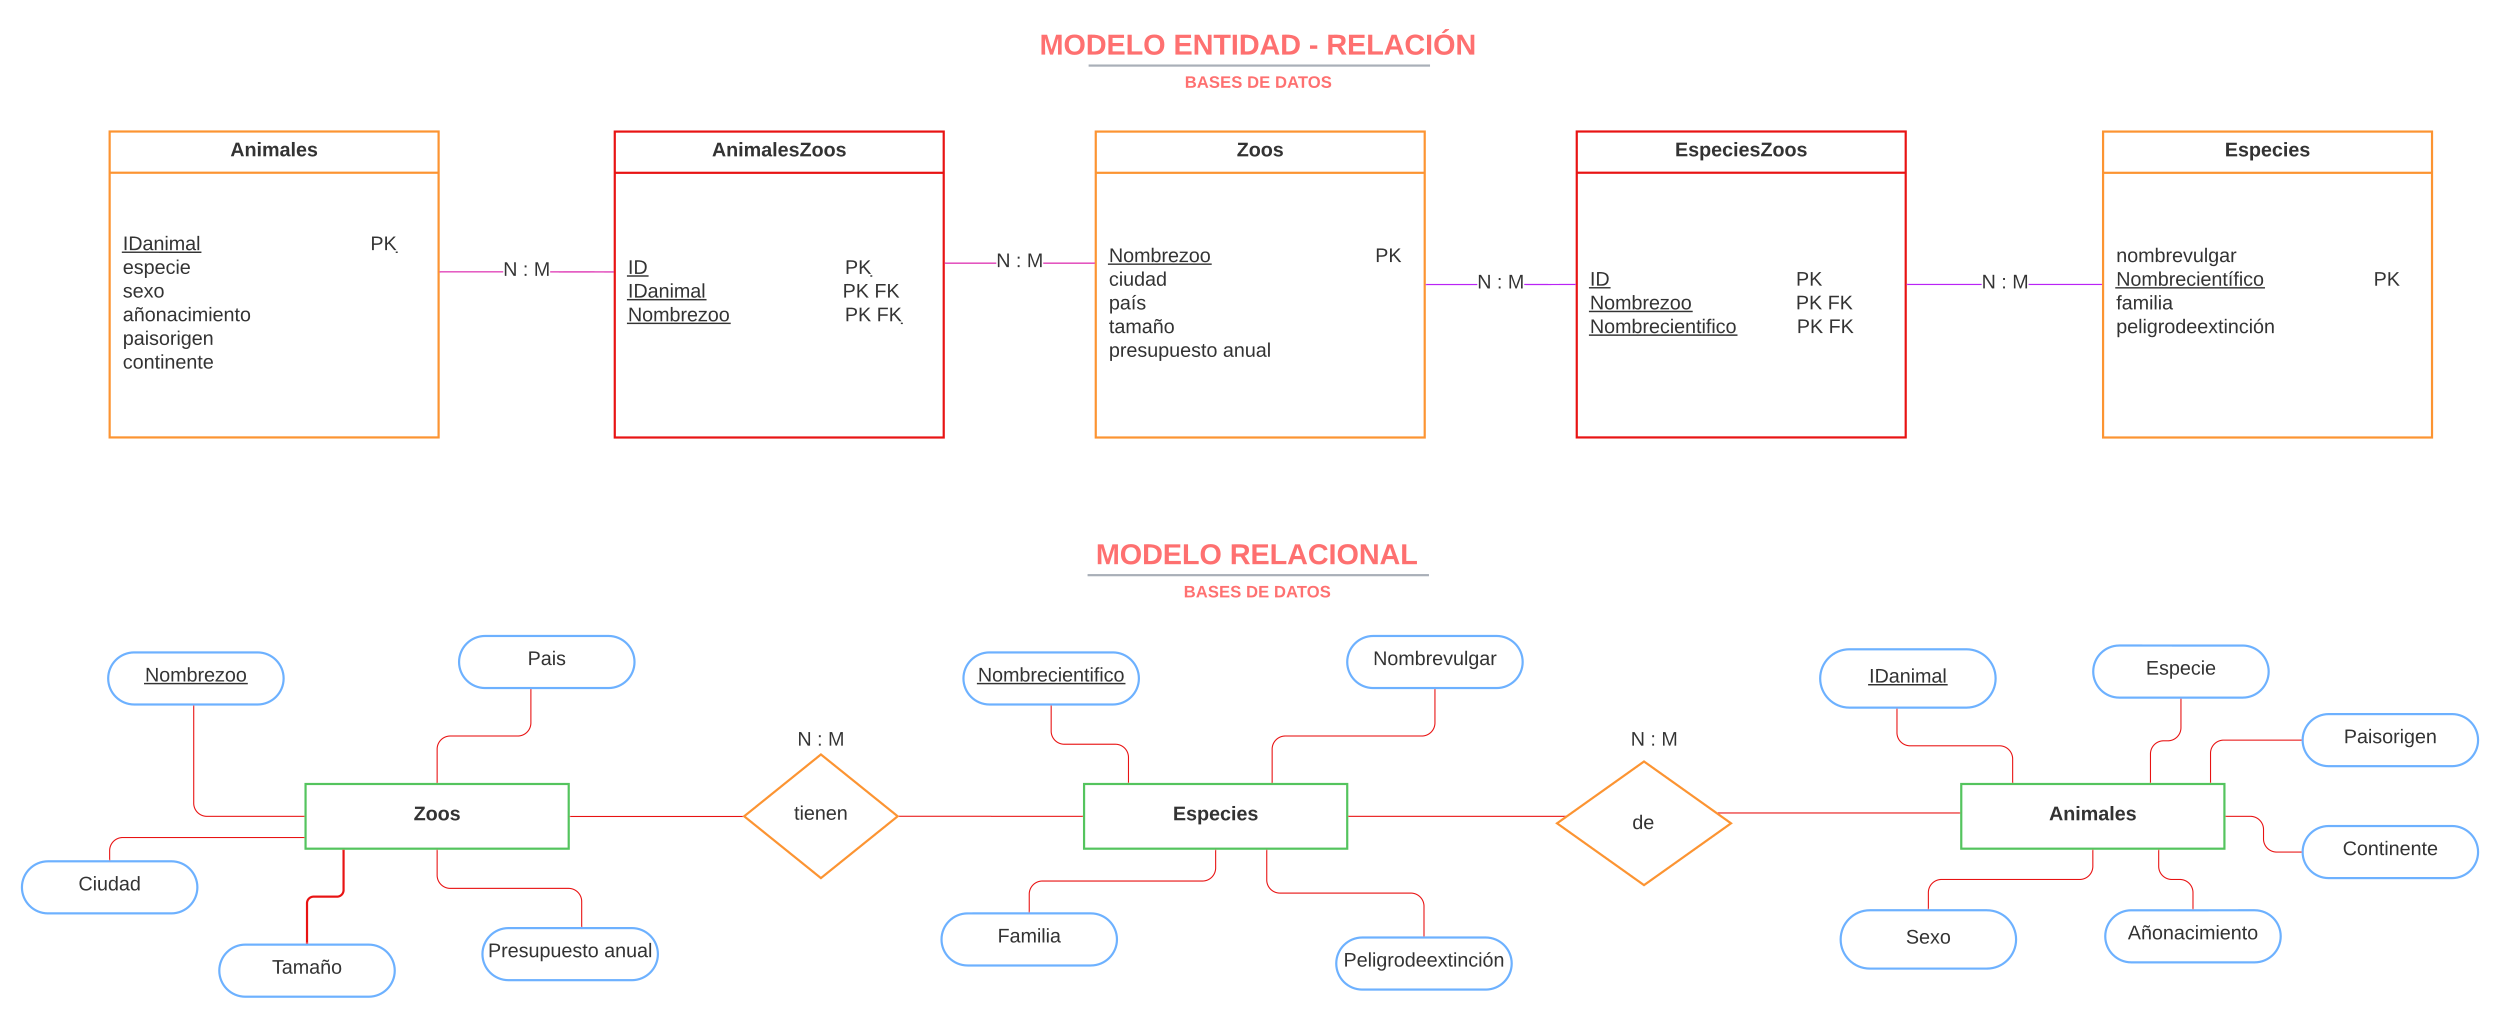 <svg xmlns="http://www.w3.org/2000/svg" xmlns:xlink="http://www.w3.org/1999/xlink" xmlns:lucid="lucid" width="2280" height="929"><g transform="translate(420 280)" lucid:page-tab-id="0_0"><path d="M-500-500h2500v1500H-500z" fill="#fff"/><path d="M328.67 408.07l70 56.38-70 56.38-70-56.38zM1079.33 414.48l79.34 56.38-79.34 56.38-79.33-56.38z" stroke="#fc9432" stroke-width="2" fill-opacity="0"/><path d="M1018-160.06h300v279h-300z" stroke="#e81313" stroke-width="2" fill="#fff"/><path d="M1018-122.47h300" stroke="#e81313" stroke-width="2" fill="none"/><use xlink:href="#a" transform="matrix(1,0,0,1,1026,-152.065) translate(81.6 14.6)"/><use xlink:href="#b" transform="matrix(1,0,0,1,1030,-114.465) translate(0 95)"/><use xlink:href="#c" transform="matrix(1,0,0,1,1030,-114.465) translate(187.95 95)"/><use xlink:href="#d" transform="matrix(1,0,0,1,1030,-114.465) translate(0 116.6)"/><use xlink:href="#e" transform="matrix(1,0,0,1,1030,-114.465) translate(187.85 116.6)"/><use xlink:href="#f" transform="matrix(1,0,0,1,1030,-114.465) translate(216.85 116.6)"/><use xlink:href="#g" transform="matrix(1,0,0,1,1030,-114.465) translate(0 138.2)"/><use xlink:href="#e" transform="matrix(1,0,0,1,1030,-114.465) translate(188.7 138.2)"/><use xlink:href="#h" transform="matrix(1,0,0,1,1030,-114.465) translate(217.7 138.2)"/><path d="M1387.22-20.07h-67.72v-1h67.72zm110.6 0h-67.7v-1h67.7z" stroke="#ba23f6" stroke-width=".05" fill="#ba23f6"/><path d="M1319.5-20.07h-.5v-1h.5z" fill="#ba23f6"/><path d="M1319.54-20.04h-.57v-1.05h.57zm-.5-1v.95h.45v-.94zM1498.33-20.07h-.5v-1h.5z" stroke="#ba23f6" stroke-width=".05" fill="#ba23f6"/><use xlink:href="#i" transform="matrix(1,0,0,1,1387.217,-31.365) translate(0 14.4)"/><use xlink:href="#j" transform="matrix(1,0,0,1,1387.217,-31.365) translate(17.95 14.4)"/><use xlink:href="#k" transform="matrix(1,0,0,1,1387.217,-31.365) translate(27.95 14.4)"/><path d="M-141.33 435h240v59h-240z" stroke="#54c45e" stroke-width="2" fill="#fff"/><use xlink:href="#l" transform="matrix(1,0,0,1,-133.333,443) translate(90.575 25.1)"/><path d="M297.33-252a8 8 0 0 1 8-8h836.75a8 8 0 0 1 8 8v25.16a8 8 0 0 1-8 8H305.33a8 8 0 0 1-8-8z" stroke="#000" stroke-opacity="0" stroke-width="2" fill="#fff" fill-opacity="0"/><use xlink:href="#m" transform="matrix(1,0,0,1,301.333,-256) translate(226.74 25.783)"/><use xlink:href="#n" transform="matrix(1,0,0,1,301.333,-256) translate(348.891 25.783)"/><use xlink:href="#o" transform="matrix(1,0,0,1,301.333,-256) translate(472.354 25.783)"/><use xlink:href="#p" transform="matrix(1,0,0,1,301.333,-256) translate(488.306 25.783)"/><path d="M573.8-220.2H883.2M573.84-220.2h-1.03M883.15-220.2h1.03" stroke="#a9afb8" stroke-width="2" fill="none"/><path d="M297.33-210.84a8 8 0 0 1 8-8h837.7a8 8 0 0 1 8 8v2.84a8 8 0 0 1-8 8h-837.7a8 8 0 0 1-8-8z" stroke="#000" stroke-opacity="0" stroke-width="2" fill="#fff" fill-opacity="0"/><use xlink:href="#q" transform="matrix(1,0,0,1,301.333,-214.845) translate(359.176 14.917)"/><use xlink:href="#r" transform="matrix(1,0,0,1,301.333,-214.845) translate(416.027 14.917)"/><use xlink:href="#s" transform="matrix(1,0,0,1,301.333,-214.845) translate(441.479 14.917)"/><path d="M296.38 212.74a8 8 0 0 1 8-8h836.75a8 8 0 0 1 8 8v25.15a8 8 0 0 1-8 8H304.38a8 8 0 0 1-8-8z" stroke="#000" stroke-opacity="0" stroke-width="2" fill="#fff" fill-opacity="0"/><use xlink:href="#m" transform="matrix(1,0,0,1,300.376,208.738) translate(279.038 25.783)"/><use xlink:href="#t" transform="matrix(1,0,0,1,300.376,208.738) translate(401.19 25.783)"/><path d="M572.86 244.55h309.36M572.88 244.55h-1.02M882.2 244.55h1.02" stroke="#a9afb8" stroke-width="2" fill="none"/><path d="M296.38 253.9a8 8 0 0 1 8-8h837.7a8 8 0 0 1 8 8v2.84a8 8 0 0 1-8 8h-837.7a8 8 0 0 1-8-8z" stroke="#000" stroke-opacity="0" stroke-width="2" fill="#fff" fill-opacity="0"/><use xlink:href="#q" transform="matrix(1,0,0,1,300.376,249.893) translate(359.176 14.917)"/><use xlink:href="#r" transform="matrix(1,0,0,1,300.376,249.893) translate(416.027 14.917)"/><use xlink:href="#s" transform="matrix(1,0,0,1,300.376,249.893) translate(441.479 14.917)"/><path d="M568.67 435h240v59h-240z" stroke="#54c45e" stroke-width="2" fill="#fff"/><use xlink:href="#u" transform="matrix(1,0,0,1,576.667,443) translate(73.025 25.1)"/><path d="M1368.67 435h240v59h-240z" stroke="#54c45e" stroke-width="2" fill="#fff"/><use xlink:href="#v" transform="matrix(1,0,0,1,1376.667,443) translate(72.05 25.1)"/><path d="M208.67 434h240v60h-240z" fill="none"/><use xlink:href="#w" transform="matrix(1,0,0,1,208.667,434) translate(95.525 33.6)"/><path d="M958.67 442.5h240v60h-240z" fill="none"/><use xlink:href="#x" transform="matrix(1,0,0,1,958.667,442.5) translate(110 33.6)"/><path d="M100.17 464.63H256.8" stroke="#e81313" fill="none"/><path d="M100.18 465.13h-.5v-1h.5zM257.07 464.45l.85.68h-1.14v-1h.7z" stroke="#e81313" stroke-width=".05" fill="#e81313"/><path d="M400.76 464.45h83.18a.02.02 0 0 1 .02.03.02.02 0 0 0 .03.02h83.17" stroke="#e81313" fill="none"/><path d="M400.77 464.95h-1.13l.62-.5-.62-.5h1.13zM567.67 465h-.52v-1h.52z" stroke="#e81313" stroke-width=".05" fill="#e81313"/><path d="M1147.63 461.43h219.54" stroke="#e81313" fill="none"/><path d="M1147.63 461.8l-1-.72v-.15h1zM1367.67 461.93h-.52v-1h.52z" stroke="#e81313" stroke-width=".05" fill="#e81313"/><path d="M208.67 365h240v60h-240z" stroke="#000" stroke-opacity="0" stroke-width="2" fill="#fff" fill-opacity="0"/><use xlink:href="#y" transform="matrix(1,0,0,1,213.667,370) translate(93.55 30.025)"/><use xlink:href="#z" transform="matrix(1,0,0,1,213.667,370) translate(111.5 30.025)"/><use xlink:href="#A" transform="matrix(1,0,0,1,213.667,370) translate(121.5 30.025)"/><path d="M968.67 365h240v60h-240z" stroke="#000" stroke-opacity="0" stroke-width="2" fill="#fff" fill-opacity="0"/><use xlink:href="#B" transform="matrix(1,0,0,1,973.667,370) translate(93.55 30.025)"/><use xlink:href="#C" transform="matrix(1,0,0,1,973.667,370) translate(111.5 30.025)"/><use xlink:href="#D" transform="matrix(1,0,0,1,973.667,370) translate(121.5 30.025)"/><path d="M-185.08 315c13.1 0 23.75 10.63 23.75 23.75s-10.64 23.75-23.75 23.75h-112.5c-13.12 0-23.75-10.63-23.75-23.75S-310.7 315-297.58 315z" stroke="#6db1ff" stroke-width="2" fill="#fff"/><use xlink:href="#E" transform="matrix(1,0,0,1,-316.333,320) translate(28.575 21.525)"/><path d="M134.92 300c13.1 0 23.75 10.63 23.75 23.75s-10.64 23.75-23.75 23.75H22.42c-13.12 0-23.75-10.63-23.75-23.75S9.3 300 22.42 300z" stroke="#6db1ff" stroke-width="2" fill="#fff"/><use xlink:href="#F" transform="matrix(1,0,0,1,3.667,305) translate(57.525 21.525)"/><path d="M-263.75 505.5c13.12 0 23.75 10.64 23.75 23.76 0 13.1-10.63 23.75-23.75 23.75h-112.5c-13.12 0-23.75-10.63-23.75-23.74 0-13.12 10.63-23.75 23.75-23.75z" stroke="#6db1ff" stroke-width="2" fill="#fff"/><use xlink:href="#G" transform="matrix(1,0,0,1,-395,510.507) translate(46.55 21.525)"/><path d="M156.25 566.42c13.12 0 23.75 10.63 23.75 23.75 0 13.1-10.63 23.75-23.75 23.75H43.75c-13.12 0-23.75-10.64-23.75-23.75 0-13.12 10.63-23.75 23.75-23.75z" stroke="#6db1ff" stroke-width="2" fill="#fff"/><use xlink:href="#H" transform="matrix(1,0,0,1,25,571.416) translate(0.05 21.525)"/><use xlink:href="#I" transform="matrix(1,0,0,1,25,571.416) translate(106 21.525)"/><path d="M-21.33 433.5v-30.25a12 12 0 0 1 12-12h61.5a12 12 0 0 0 12-12V349" stroke="#e81313" fill="none"/><path d="M-20.83 434h-1v-.5h1zM64.67 349h-1v-.5h1z" stroke="#e81313" stroke-width=".05" fill="#e81313"/><path d="M-142.83 464.5h-88.5a12 12 0 0 1-12-12V364" stroke="#e81313" fill="none"/><path d="M-142.33 465h-.52v-1h.52zM-242.83 364h-1v-.5h1z" stroke="#e81313" stroke-width=".05" fill="#e81313"/><path d="M-142.83 483.83H-308a12 12 0 0 0-12 12V504" stroke="#e81313" fill="none"/><path d="M-142.33 484.33h-.52v-1h.52zM-319.5 504.5h-1v-.5h1z" stroke="#e81313" stroke-width=".05" fill="#e81313"/><path d="M-21.33 495.5v22.7a12 12 0 0 0 12 12H98.5a12 12 0 0 1 12 12v22.72" stroke="#e81313" fill="none"/><path d="M-20.83 495.5h-1v-.5h1zM111 565.42h-1v-.52h1z" stroke="#e81313" stroke-width=".05" fill="#e81313"/><path d="M944.92 300c13.1 0 23.75 10.63 23.75 23.75s-10.64 23.75-23.75 23.75h-112.5c-13.12 0-23.75-10.63-23.75-23.75S819.3 300 832.42 300z" stroke="#6db1ff" stroke-width="2" fill="#fff"/><use xlink:href="#J" transform="matrix(1,0,0,1,813.667,305) translate(18.625 21.525)"/><path d="M594.92 315c13.1 0 23.75 10.63 23.75 23.75s-10.64 23.75-23.75 23.75h-112.5c-13.12 0-23.75-10.63-23.75-23.75S469.3 315 482.42 315z" stroke="#6db1ff" stroke-width="2" fill="#fff"/><use xlink:href="#K" transform="matrix(1,0,0,1,463.667,320) translate(8.15 21.525)"/><path d="M574.92 553c13.1 0 23.75 10.64 23.75 23.76 0 13.1-10.64 23.75-23.75 23.75h-112.5c-13.12 0-23.75-10.63-23.75-23.74 0-13.12 10.63-23.75 23.75-23.75z" stroke="#6db1ff" stroke-width="2" fill="#fff"/><use xlink:href="#L" transform="matrix(1,0,0,1,443.667,558.007) translate(46.125 21.525)"/><path d="M934.92 575c13.1 0 23.75 10.63 23.75 23.75s-10.64 23.75-23.75 23.75h-112.5c-13.12 0-23.75-10.63-23.75-23.75S809.3 575 822.42 575z" stroke="#6db1ff" stroke-width="2" fill="#fff"/><use xlink:href="#M" transform="matrix(1,0,0,1,803.667,580) translate(1.625 21.525)"/><path d="M609.17 433.5v-22.75a12 12 0 0 0-12-12h-46.5a12 12 0 0 1-12-12V364" stroke="#e81313" fill="none"/><path d="M609.67 434h-1v-.5h1zM539.17 364h-1v-.5h1z" stroke="#e81313" stroke-width=".05" fill="#e81313"/><path d="M740.2 433.5v-30.25a12 12 0 0 1 12-12h124.47a12 12 0 0 0 12-12V349" stroke="#e81313" fill="none"/><path d="M740.7 434h-1v-.5h1zM889.17 349h-1v-.5h1z" stroke="#e81313" stroke-width=".05" fill="#e81313"/><path d="M688.67 495.5v16a12 12 0 0 1-12 12h-146a12 12 0 0 0-12 12v16" stroke="#e81313" fill="none"/><path d="M689.17 495.5h-1v-.5h1zM519.17 552h-1v-.5h1z" stroke="#e81313" stroke-width=".05" fill="#e81313"/><path d="M735.28 495.5v27a12 12 0 0 0 12 12h119.4a12 12 0 0 1 12 12v27" stroke="#e81313" fill="none"/><path d="M735.78 495.5h-1v-.5h1zM879.17 574h-1v-.5h1z" stroke="#e81313" stroke-width=".05" fill="#e81313"/><path d="M1373.4 312.15c14.7 0 26.6 11.9 26.6 26.6 0 14.7-11.9 26.6-26.6 26.6h-106.8c-14.7 0-26.6-11.9-26.6-26.6 0-14.7 11.9-26.6 26.6-26.6z" stroke="#6db1ff" stroke-width="2" fill="#fff"/><use xlink:href="#N" transform="matrix(1,0,0,1,1245,317.15) translate(39.6 25.4)"/><path d="M1636.25 550.16c13.12 0 23.75 10.63 23.75 23.75s-10.63 23.76-23.75 23.76h-112.5c-13.12 0-23.75-10.64-23.75-23.75 0-13.1 10.63-23.74 23.75-23.74z" stroke="#6db1ff" stroke-width="2" fill="#fff"/><use xlink:href="#O" transform="matrix(1,0,0,1,1505,555.157) translate(15.575 21.525)"/><path d="M1392.07 550.16c14.7 0 26.6 11.9 26.6 26.6 0 14.7-11.9 26.6-26.6 26.6h-106.8c-14.7 0-26.6-11.9-26.6-26.6 0-14.7 11.9-26.6 26.6-26.6z" stroke="#6db1ff" stroke-width="2" fill="#fff"/><use xlink:href="#P" transform="matrix(1,0,0,1,1263.667,555.157) translate(54.5 25.4)"/><path d="M1338.67 548.66v-14.58a12 12 0 0 1 12-12h126a12 12 0 0 0 12-12V495.5" stroke="#e81313" fill="none"/><path d="M1339.17 549.16h-1v-.5h1zM1489.17 495.5h-1v-.5h1z" stroke="#e81313" stroke-width=".05" fill="#e81313"/><path d="M1548.73 495.5v14.58a12 12 0 0 0 12 12h7.27a12 12 0 0 1 12 12v14.58" stroke="#e81313" fill="none"/><path d="M1549.23 495.5h-1v-.5h1zM1580.5 549.16h-1v-.5h1z" stroke="#e81313" stroke-width=".05" fill="#e81313"/><path d="M1310.04 366.85v21.32a12 12 0 0 0 12 12h81.5a12 12 0 0 1 12 12v21.33" stroke="#e81313" fill="none"/><path d="M1310.54 366.86h-1v-.5h1zM1416.04 434h-1v-.5h1z" stroke="#e81313" stroke-width=".05" fill="#e81313"/><path d="M-83.75 581.5c13.12 0 23.75 10.63 23.75 23.75S-70.63 629-83.75 629h-112.5c-13.12 0-23.75-10.63-23.75-23.75s10.63-23.75 23.75-23.75z" stroke="#6db1ff" stroke-width="2" fill="#fff"/><use xlink:href="#Q" transform="matrix(1,0,0,1,-215,586.5) translate(43.05 21.525)"/><path d="M-140 579.5v-35.75a6 6 0 0 1 6-6h21.33a6 6 0 0 0 6-6V496" stroke="#e81313" stroke-width="2" fill="none"/><path d="M-139 580.5h-2v-1.03h2zM-105.67 496.03h-2V495h2z" stroke="#e81313" stroke-width=".05" fill="#e81313"/><path d="M810.17 464.5h196.55" stroke="#e81313" fill="none"/><path d="M810.18 465h-.5v-1h.5zM1006.7 464.86V464h1.23z" stroke="#e81313" stroke-width=".05" fill="#e81313"/><path d="M1625.28 308.74c13.12 0 23.75 10.63 23.75 23.75 0 13.1-10.63 23.74-23.75 23.74h-112.5c-13.12 0-23.75-10.64-23.75-23.75 0-13.13 10.63-23.76 23.75-23.76z" stroke="#6db1ff" stroke-width="2" fill="#fff"/><use xlink:href="#R" transform="matrix(1,0,0,1,1494.028,313.737) translate(43.025 21.525)"/><path d="M1569.03 357.74v25.88a12 12 0 0 1-12 12h-3.8a12 12 0 0 0-12 12v25.88" stroke="#e81313" fill="none"/><path d="M1569.53 357.75h-1v-.5h1zM1541.72 434h-1v-.5h1z" stroke="#e81313" stroke-width=".05" fill="#e81313"/><path d="M1498-160h300v279h-300z" stroke="#fc9432" stroke-width="2" fill="#fff"/><path d="M1498-122.4h300" stroke="#fc9432" stroke-width="2" fill="none"/><use xlink:href="#u" transform="matrix(1,0,0,1,1506,-152) translate(103.025 14.6)"/><use xlink:href="#S" transform="matrix(1,0,0,1,1510,-114.4) translate(0 73.4)"/><use xlink:href="#T" transform="matrix(1,0,0,1,1510,-114.4) translate(0 95)"/><use xlink:href="#c" transform="matrix(1,0,0,1,1510,-114.4) translate(234.75 95)"/><use xlink:href="#U" transform="matrix(1,0,0,1,1510,-114.4) translate(0 116.6)"/><use xlink:href="#V" transform="matrix(1,0,0,1,1510,-114.4) translate(0 138.2)"/><use xlink:href="#W" transform="matrix(1,0,0,1,1510,-114.4) translate(0 159.8)"/><path d="M579.33-160h300v279h-300z" stroke="#fc9432" stroke-width="2" fill="#fff"/><path d="M579.33-122.4h300" stroke="#fc9432" stroke-width="2" fill="none"/><use xlink:href="#X" transform="matrix(1,0,0,1,587.333,-152) translate(120.575 14.6)"/><use xlink:href="#Y" transform="matrix(1,0,0,1,591.333,-114.4) translate(0 73.4)"/><use xlink:href="#c" transform="matrix(1,0,0,1,591.333,-114.4) translate(242.85 73.4)"/><use xlink:href="#Z" transform="matrix(1,0,0,1,591.333,-114.4) translate(0 95)"/><use xlink:href="#aa" transform="matrix(1,0,0,1,591.333,-114.4) translate(0 116.6)"/><use xlink:href="#ab" transform="matrix(1,0,0,1,591.333,-114.4) translate(0 138.2)"/><use xlink:href="#ac" transform="matrix(1,0,0,1,591.333,-114.4) translate(0 159.8)"/><use xlink:href="#ad" transform="matrix(1,0,0,1,591.333,-114.4) translate(103.95 159.8)"/><path d="M927.22-20h-46.4v-1h46.4zm89.28-.07l-46.38.05v-1l46.38-.05z" stroke="#ba23f6" stroke-width=".05" fill="#ba23f6"/><path d="M880.85-20h-.52v-1h.52z" fill="#ba23f6"/><path d="M880.87-19.98h-.56v-1.04h.57zm-.5-1v.96h.45v-.96z" stroke="#ba23f6" stroke-width=".05" fill="#ba23f6"/><path d="M1017-20.07h-.5v-1h.5z" fill="#ba23f6"/><path d="M1017.02-20.04h-.56v-1.05h.56zm-.5-1v.95h.46v-.94z" stroke="#ba23f6" stroke-width=".05" fill="#ba23f6"/><g><use xlink:href="#i" transform="matrix(1,0,0,1,927.217,-31.333) translate(0 14.4)"/><use xlink:href="#j" transform="matrix(1,0,0,1,927.217,-31.333) translate(17.95 14.4)"/><use xlink:href="#k" transform="matrix(1,0,0,1,927.217,-31.333) translate(27.95 14.4)"/></g><path d="M-320-160.06h300v279h-300z" stroke="#fc9432" stroke-width="2" fill="#fff"/><path d="M-320-122.47h300" stroke="#fc9432" stroke-width="2" fill="none"/><g><use xlink:href="#v" transform="matrix(1,0,0,1,-312,-152.065) translate(102.05 14.6)"/></g><g><use xlink:href="#ae" transform="matrix(1,0,0,1,-308,-114.465) translate(0 62.6)"/><use xlink:href="#af" transform="matrix(1,0,0,1,-308,-114.465) translate(225.8 62.6)"/><use xlink:href="#ag" transform="matrix(1,0,0,1,-308,-114.465) translate(0 84.2)"/><use xlink:href="#ah" transform="matrix(1,0,0,1,-308,-114.465) translate(0 105.8)"/><use xlink:href="#ai" transform="matrix(1,0,0,1,-308,-114.465) translate(0 127.4)"/><use xlink:href="#aj" transform="matrix(1,0,0,1,-308,-114.465) translate(0 149)"/><use xlink:href="#ak" transform="matrix(1,0,0,1,-308,-114.465) translate(0 170.6)"/></g><path d="M140.67-160h300v279h-300z" stroke="#e81313" stroke-width="2" fill="#fff"/><path d="M140.67-122.4h300" stroke="#e81313" stroke-width="2" fill="none"/><g><use xlink:href="#al" transform="matrix(1,0,0,1,148.667,-152) translate(80.625 14.6)"/></g><g><use xlink:href="#am" transform="matrix(1,0,0,1,152.667,-114.4) translate(0 84.2)"/><use xlink:href="#af" transform="matrix(1,0,0,1,152.667,-114.4) translate(197.95 84.2)"/><use xlink:href="#an" transform="matrix(1,0,0,1,152.667,-114.4) translate(0 105.8)"/><use xlink:href="#e" transform="matrix(1,0,0,1,152.667,-114.4) translate(195.8 105.8)"/><use xlink:href="#f" transform="matrix(1,0,0,1,152.667,-114.4) translate(224.8 105.8)"/><use xlink:href="#ao" transform="matrix(1,0,0,1,152.667,-114.4) translate(0 127.4)"/><use xlink:href="#e" transform="matrix(1,0,0,1,152.667,-114.4) translate(197.85 127.4)"/><use xlink:href="#ap" transform="matrix(1,0,0,1,152.667,-114.4) translate(226.85 127.4)"/><use xlink:href="#aq" transform="matrix(1,0,0,1,152.667,-114.4) translate(0 149)"/></g><path d="M139.17-32.5v1l-57.4-.05v-1zm-157.67.93v-1h57.38v1z" stroke="#d916a8" stroke-width=".05" fill="#d916a8"/><path d="M-18.5-31.57h-.5v-1h.5z" fill="#d916a8"/><path d="M-18.46-31.54h-.56v-1.05h.56zm-.52-1v.95h.47v-.94z" stroke="#d916a8" stroke-width=".05" fill="#d916a8"/><path d="M139.67-31.5h-.52v-1h.52z" fill="#d916a8"/><path d="M139.7-31.48h-.57v-1.04h.56zm-.52-1v.95h.46v-.95z" stroke="#d916a8" stroke-width=".05" fill="#d916a8"/><g><use xlink:href="#i" transform="matrix(1,0,0,1,38.883,-42.833) translate(0 14.4)"/><use xlink:href="#j" transform="matrix(1,0,0,1,38.883,-42.833) translate(17.95 14.4)"/><use xlink:href="#k" transform="matrix(1,0,0,1,38.883,-42.833) translate(27.95 14.4)"/></g><path d="M488.55-39.5h-46.38v-1h46.38zm89.28 0h-46.38v-1h46.38z" stroke="#d916a8" stroke-width=".05" fill="#d916a8"/><path d="M442.18-39.5h-.5v-1h.5z" fill="#d916a8"/><path d="M442.2-39.48h-.56v-1.05h.56zm-.5-1v.95h.45v-.95z" stroke="#d916a8" stroke-width=".05" fill="#d916a8"/><path d="M578.33-39.5h-.5v-1h.5z" fill="#d916a8"/><path d="M578.36-39.48h-.57v-1.05h.56zm-.5-1v.95h.45v-.95z" stroke="#d916a8" stroke-width=".05" fill="#d916a8"/><g><use xlink:href="#i" transform="matrix(1,0,0,1,488.55,-50.8) translate(0 14.4)"/><use xlink:href="#j" transform="matrix(1,0,0,1,488.55,-50.8) translate(17.95 14.4)"/><use xlink:href="#k" transform="matrix(1,0,0,1,488.55,-50.8) translate(27.95 14.4)"/></g><path d="M1816.25 371.25c13.12 0 23.75 10.63 23.75 23.75s-10.63 23.75-23.75 23.75h-112.5c-13.12 0-23.75-10.63-23.75-23.75s10.63-23.75 23.75-23.75z" stroke="#6db1ff" stroke-width="2" fill="#fff"/><g><use xlink:href="#ar" transform="matrix(1,0,0,1,1685,376.25) translate(32.575 21.525)"/></g><path d="M1816.25 473.33c13.12 0 23.75 10.63 23.75 23.75s-10.63 23.75-23.75 23.75h-112.5c-13.12 0-23.75-10.63-23.75-23.75s10.63-23.75 23.75-23.75z" stroke="#6db1ff" stroke-width="2" fill="#fff"/><g><use xlink:href="#as" transform="matrix(1,0,0,1,1685,478.329) translate(31.55 21.525)"/></g><path d="M1610.17 464.5h22.16a12 12 0 0 1 12 12v8.58a12 12 0 0 0 12 12h22.17" stroke="#e81313" fill="none"/><path d="M1610.18 465h-.5v-1h.5zM1679 497.05l.02.53h-.53v-1h.55z" stroke="#e81313" stroke-width=".05" fill="#e81313"/><path d="M1596 433.5V407a12 12 0 0 1 12-12h70.5" stroke="#e81313" fill="none"/><path d="M1596.5 434h-1v-.5h1zM1679 394.97l.02.53h-.53v-1h.55z" stroke="#e81313" stroke-width=".05" fill="#e81313"/><defs><path fill="#333" d="M24 0v-248h195v40H76v63h132v40H76v65h150V0H24" id="at"/><path fill="#333" d="M137-138c1-29-70-34-71-4 15 46 118 7 119 86 1 83-164 76-172 9l43-7c4 19 20 25 44 25 33 8 57-30 24-41C81-84 22-81 20-136c-2-80 154-74 161-7" id="au"/><path fill="#333" d="M135-194c53 0 70 44 70 98 0 56-19 98-73 100-31 1-45-17-59-34 3 33 2 69 2 105H25l-1-265h48c2 10 0 23 3 31 11-24 29-35 60-35zM114-30c33 0 39-31 40-66 0-38-9-64-40-64-56 0-55 130 0 130" id="av"/><path fill="#333" d="M185-48c-13 30-37 53-82 52C43 2 14-33 14-96s30-98 90-98c62 0 83 45 84 108H66c0 31 8 55 39 56 18 0 30-7 34-22zm-45-69c5-46-57-63-70-21-2 6-4 13-4 21h74" id="aw"/><path fill="#333" d="M190-63c-7 42-38 67-86 67-59 0-84-38-90-98-12-110 154-137 174-36l-49 2c-2-19-15-32-35-32-30 0-35 28-38 64-6 74 65 87 74 30" id="ax"/><path fill="#333" d="M25-224v-37h50v37H25zM25 0v-190h50V0H25" id="ay"/><path fill="#333" d="M210 0H11v-37l134-170H24v-41h178v36L68-41h142V0" id="az"/><path fill="#333" d="M110-194c64 0 96 36 96 99 0 64-35 99-97 99-61 0-95-36-95-99 0-62 34-99 96-99zm-1 164c35 0 45-28 45-65 0-40-10-65-43-65-34 0-45 26-45 65 0 36 10 65 43 65" id="aA"/><g id="a"><use transform="matrix(0.05,0,0,0.05,0,0)" xlink:href="#at"/><use transform="matrix(0.05,0,0,0.05,12,0)" xlink:href="#au"/><use transform="matrix(0.05,0,0,0.05,22,0)" xlink:href="#av"/><use transform="matrix(0.05,0,0,0.05,32.95,0)" xlink:href="#aw"/><use transform="matrix(0.05,0,0,0.05,42.95,0)" xlink:href="#ax"/><use transform="matrix(0.05,0,0,0.05,52.95,0)" xlink:href="#ay"/><use transform="matrix(0.05,0,0,0.05,57.95,0)" xlink:href="#aw"/><use transform="matrix(0.05,0,0,0.05,67.95,0)" xlink:href="#au"/><use transform="matrix(0.05,0,0,0.05,77.95,0)" xlink:href="#az"/><use transform="matrix(0.05,0,0,0.05,88.9,0)" xlink:href="#aA"/><use transform="matrix(0.05,0,0,0.05,99.85,0)" xlink:href="#aA"/><use transform="matrix(0.05,0,0,0.05,110.8,0)" xlink:href="#au"/></g><path fill="#333" d="M33 0v-248h34V0H33" id="aB"/><path fill="#333" d="M30-248c118-7 216 8 213 122C240-48 200 0 122 0H30v-248zM63-27c89 8 146-16 146-99s-60-101-146-95v194" id="aC"/><g id="b"><use transform="matrix(0.05,0,0,0.05,0,0)" xlink:href="#aB"/><use transform="matrix(0.05,0,0,0.05,5,0)" xlink:href="#aC"/><path fill="#333" d="M-.9 1.25h19.75v1.32H-.9z"/></g><path fill="#333" d="M30-248c87 1 191-15 191 75 0 78-77 80-158 76V0H30v-248zm33 125c57 0 124 11 124-50 0-59-68-47-124-48v98" id="aD"/><path fill="#333" d="M194 0L95-120 63-95V0H30v-248h33v124l119-124h40L117-140 236 0h-42" id="aE"/><g id="c"><use transform="matrix(0.05,0,0,0.05,0,0)" xlink:href="#aD"/><use transform="matrix(0.05,0,0,0.05,12,0)" xlink:href="#aE"/></g><path fill="#333" d="M190 0L58-211 59 0H30v-248h39L202-35l-2-213h31V0h-41" id="aF"/><path fill="#333" d="M100-194c62-1 85 37 85 99 1 63-27 99-86 99S16-35 15-95c0-66 28-99 85-99zM99-20c44 1 53-31 53-75 0-43-8-75-51-75s-53 32-53 75 10 74 51 75" id="aG"/><path fill="#333" d="M210-169c-67 3-38 105-44 169h-31v-121c0-29-5-50-35-48C34-165 62-65 56 0H25l-1-190h30c1 10-1 24 2 32 10-44 99-50 107 0 11-21 27-35 58-36 85-2 47 119 55 194h-31v-121c0-29-5-49-35-48" id="aH"/><path fill="#333" d="M115-194c53 0 69 39 70 98 0 66-23 100-70 100C84 3 66-7 56-30L54 0H23l1-261h32v101c10-23 28-34 59-34zm-8 174c40 0 45-34 45-75 0-40-5-75-45-74-42 0-51 32-51 76 0 43 10 73 51 73" id="aI"/><path fill="#333" d="M114-163C36-179 61-72 57 0H25l-1-190h30c1 12-1 29 2 39 6-27 23-49 58-41v29" id="aJ"/><path fill="#333" d="M100-194c63 0 86 42 84 106H49c0 40 14 67 53 68 26 1 43-12 49-29l28 8c-11 28-37 45-77 45C44 4 14-33 15-96c1-61 26-98 85-98zm52 81c6-60-76-77-97-28-3 7-6 17-6 28h103" id="aK"/><path fill="#333" d="M9 0v-24l116-142H16v-24h144v24L44-24h123V0H9" id="aL"/><g id="d"><use transform="matrix(0.05,0,0,0.05,0,0)" xlink:href="#aF"/><use transform="matrix(0.05,0,0,0.05,12.95,0)" xlink:href="#aG"/><use transform="matrix(0.05,0,0,0.05,22.95,0)" xlink:href="#aH"/><use transform="matrix(0.05,0,0,0.05,37.9,0)" xlink:href="#aI"/><use transform="matrix(0.05,0,0,0.05,47.9,0)" xlink:href="#aJ"/><use transform="matrix(0.05,0,0,0.05,53.85,0)" xlink:href="#aK"/><use transform="matrix(0.05,0,0,0.05,63.85,0)" xlink:href="#aL"/><use transform="matrix(0.05,0,0,0.05,72.85,0)" xlink:href="#aG"/><use transform="matrix(0.05,0,0,0.05,82.85,0)" xlink:href="#aG"/><path fill="#333" d="M-.9 1.25h94.65v1.32H-.9z"/></g><g id="e"><use transform="matrix(0.05,0,0,0.05,0,0)" xlink:href="#aD"/><use transform="matrix(0.05,0,0,0.05,12,0)" xlink:href="#aE"/></g><path fill="#333" d="M63-220v92h138v28H63V0H30v-248h175v28H63" id="aM"/><g id="f"><use transform="matrix(0.05,0,0,0.05,0,0)" xlink:href="#aM"/><use transform="matrix(0.05,0,0,0.05,10.95,0)" xlink:href="#aE"/></g><path fill="#333" d="M96-169c-40 0-48 33-48 73s9 75 48 75c24 0 41-14 43-38l32 2c-6 37-31 61-74 61-59 0-76-41-82-99-10-93 101-131 147-64 4 7 5 14 7 22l-32 3c-4-21-16-35-41-35" id="aN"/><path fill="#333" d="M24-231v-30h32v30H24zM24 0v-190h32V0H24" id="aO"/><path fill="#333" d="M117-194c89-4 53 116 60 194h-32v-121c0-31-8-49-39-48C34-167 62-67 57 0H25l-1-190h30c1 10-1 24 2 32 11-22 29-35 61-36" id="aP"/><path fill="#333" d="M59-47c-2 24 18 29 38 22v24C64 9 27 4 27-40v-127H5v-23h24l9-43h21v43h35v23H59v120" id="aQ"/><path fill="#333" d="M101-234c-31-9-42 10-38 44h38v23H63V0H32v-167H5v-23h27c-7-52 17-82 69-68v24" id="aR"/><g id="g"><use transform="matrix(0.05,0,0,0.05,0,0)" xlink:href="#aF"/><use transform="matrix(0.05,0,0,0.05,12.95,0)" xlink:href="#aG"/><use transform="matrix(0.05,0,0,0.05,22.95,0)" xlink:href="#aH"/><use transform="matrix(0.05,0,0,0.05,37.9,0)" xlink:href="#aI"/><use transform="matrix(0.05,0,0,0.05,47.9,0)" xlink:href="#aJ"/><use transform="matrix(0.05,0,0,0.05,53.85,0)" xlink:href="#aK"/><use transform="matrix(0.05,0,0,0.05,63.85,0)" xlink:href="#aN"/><use transform="matrix(0.05,0,0,0.05,72.85,0)" xlink:href="#aO"/><use transform="matrix(0.05,0,0,0.05,76.8,0)" xlink:href="#aK"/><use transform="matrix(0.05,0,0,0.05,86.8,0)" xlink:href="#aP"/><use transform="matrix(0.05,0,0,0.05,96.8,0)" xlink:href="#aQ"/><use transform="matrix(0.05,0,0,0.05,101.8,0)" xlink:href="#aO"/><use transform="matrix(0.05,0,0,0.05,105.75,0)" xlink:href="#aR"/><use transform="matrix(0.05,0,0,0.05,110.75,0)" xlink:href="#aO"/><use transform="matrix(0.05,0,0,0.05,114.7,0)" xlink:href="#aN"/><use transform="matrix(0.05,0,0,0.05,123.7,0)" xlink:href="#aG"/><path fill="#333" d="M-.9 1.25h135.5v1.32H-.9z"/></g><g id="h"><use transform="matrix(0.05,0,0,0.05,0,0)" xlink:href="#aM"/><use transform="matrix(0.05,0,0,0.05,10.95,0)" xlink:href="#aE"/></g><use transform="matrix(0.05,0,0,0.05,0,0)" xlink:href="#aF" id="i"/><path fill="#333" d="M33-154v-36h34v36H33zM33 0v-36h34V0H33" id="aS"/><use transform="matrix(0.05,0,0,0.05,0,0)" xlink:href="#aS" id="j"/><path fill="#333" d="M240 0l2-218c-23 76-54 145-80 218h-23L58-218 59 0H30v-248h44l77 211c21-75 51-140 76-211h43V0h-30" id="aT"/><use transform="matrix(0.05,0,0,0.05,0,0)" xlink:href="#aT" id="k"/><g id="l"><use transform="matrix(0.05,0,0,0.05,0,0)" xlink:href="#az"/><use transform="matrix(0.05,0,0,0.05,10.95,0)" xlink:href="#aA"/><use transform="matrix(0.05,0,0,0.05,21.9,0)" xlink:href="#aA"/><use transform="matrix(0.05,0,0,0.05,32.85,0)" xlink:href="#au"/></g><path fill="#fe7070" d="M230 0l2-204L168 0h-37L68-204 70 0H24v-248h70l56 185 57-185h69V0h-46" id="aU"/><path fill="#fe7070" d="M140-251c80 0 125 45 125 126S219 4 139 4C58 4 15-44 15-125s44-126 125-126zm-1 214c52 0 73-35 73-88 0-50-21-86-72-86-52 0-73 35-73 86s22 88 72 88" id="aV"/><path fill="#fe7070" d="M24-248c120-7 223 5 221 122C244-46 201 0 124 0H24v-248zM76-40c74 7 117-18 117-86 0-67-45-88-117-82v168" id="aW"/><path fill="#fe7070" d="M24 0v-248h195v40H76v63h132v40H76v65h150V0H24" id="aX"/><path fill="#fe7070" d="M24 0v-248h52v208h133V0H24" id="aY"/><g id="m"><use transform="matrix(0.073,0,0,0.073,0,0)" xlink:href="#aU"/><use transform="matrix(0.073,0,0,0.073,21.779,0)" xlink:href="#aV"/><use transform="matrix(0.073,0,0,0.073,42.174,0)" xlink:href="#aW"/><use transform="matrix(0.073,0,0,0.073,61.04,0)" xlink:href="#aX"/><use transform="matrix(0.073,0,0,0.073,78.521,0)" xlink:href="#aY"/><use transform="matrix(0.073,0,0,0.073,94.473,0)" xlink:href="#aV"/></g><path fill="#fe7070" d="M175 0L67-191c6 58 2 128 3 191H24v-248h59L193-55c-6-58-2-129-3-193h46V0h-61" id="aZ"/><path fill="#fe7070" d="M136-208V0H84v-208H4v-40h212v40h-80" id="ba"/><path fill="#fe7070" d="M24 0v-248h52V0H24" id="bb"/><path fill="#fe7070" d="M199 0l-22-63H83L61 0H9l90-248h61L250 0h-51zm-33-102l-36-108c-10 38-24 72-36 108h72" id="bc"/><g id="n"><use transform="matrix(0.073,0,0,0.073,0,0)" xlink:href="#aX"/><use transform="matrix(0.073,0,0,0.073,17.481,0)" xlink:href="#aZ"/><use transform="matrix(0.073,0,0,0.073,36.347,0)" xlink:href="#ba"/><use transform="matrix(0.073,0,0,0.073,52.299,0)" xlink:href="#bb"/><use transform="matrix(0.073,0,0,0.073,59.583,0)" xlink:href="#aW"/><use transform="matrix(0.073,0,0,0.073,78.448,0)" xlink:href="#bc"/><use transform="matrix(0.073,0,0,0.073,97.314,0)" xlink:href="#aW"/></g><path fill="#fe7070" d="M14-72v-43h91v43H14" id="bd"/><use transform="matrix(0.073,0,0,0.073,0,0)" xlink:href="#bd" id="o"/><path fill="#fe7070" d="M240-174c0 40-23 61-54 70L253 0h-59l-57-94H76V0H24v-248c93 4 217-23 216 74zM76-134c48-2 112 12 112-38 0-48-66-32-112-35v73" id="be"/><path fill="#fe7070" d="M67-125c0 53 21 87 73 88 37 1 54-22 65-47l45 17C233-25 199 4 140 4 58 4 20-42 15-125 8-235 124-281 211-232c18 10 29 29 36 50l-46 12c-8-25-30-41-62-41-52 0-71 34-72 86" id="bf"/><path fill="#fe7070" d="M110-269v-5l44-45h46v8l-60 42h-30zm30 18c80 0 125 45 125 126S219 4 139 4C58 4 15-44 15-125s44-126 125-126zm-1 214c52 0 73-35 73-88 0-50-21-86-72-86-52 0-73 35-73 86s22 88 72 88" id="bg"/><g id="p"><use transform="matrix(0.073,0,0,0.073,0,0)" xlink:href="#be"/><use transform="matrix(0.073,0,0,0.073,18.865,0)" xlink:href="#aX"/><use transform="matrix(0.073,0,0,0.073,36.347,0)" xlink:href="#aY"/><use transform="matrix(0.073,0,0,0.073,52.299,0)" xlink:href="#bc"/><use transform="matrix(0.073,0,0,0.073,71.164,0)" xlink:href="#bf"/><use transform="matrix(0.073,0,0,0.073,90.03,0)" xlink:href="#bb"/><use transform="matrix(0.073,0,0,0.073,97.314,0)" xlink:href="#bg"/><use transform="matrix(0.073,0,0,0.073,117.709,0)" xlink:href="#aZ"/></g><path fill="#fe7070" d="M182-130c37 4 62 22 62 59C244 23 116-4 24 0v-248c84 5 203-23 205 63 0 31-19 50-47 55zM76-148c40-3 101 13 101-30 0-44-60-28-101-31v61zm0 110c48-3 116 14 116-37 0-48-69-32-116-35v72" id="bh"/><path fill="#fe7070" d="M169-182c-1-43-94-46-97-3 18 66 151 10 154 114 3 95-165 93-204 36-6-8-10-19-12-30l50-8c3 46 112 56 116 5-17-69-150-10-154-114-4-87 153-88 188-35 5 8 8 18 10 28" id="bi"/><g id="q"><use transform="matrix(0.042,0,0,0.042,0,0)" xlink:href="#bh"/><use transform="matrix(0.042,0,0,0.042,11.005,0)" xlink:href="#bc"/><use transform="matrix(0.042,0,0,0.042,22.01,0)" xlink:href="#bi"/><use transform="matrix(0.042,0,0,0.042,32.207,0)" xlink:href="#aX"/><use transform="matrix(0.042,0,0,0.042,42.405,0)" xlink:href="#bi"/></g><g id="r"><use transform="matrix(0.042,0,0,0.042,0,0)" xlink:href="#aW"/><use transform="matrix(0.042,0,0,0.042,11.005,0)" xlink:href="#aX"/></g><g id="s"><use transform="matrix(0.042,0,0,0.042,0,0)" xlink:href="#aW"/><use transform="matrix(0.042,0,0,0.042,11.005,0)" xlink:href="#bc"/><use transform="matrix(0.042,0,0,0.042,20.862,0)" xlink:href="#ba"/><use transform="matrix(0.042,0,0,0.042,29.87,0)" xlink:href="#aV"/><use transform="matrix(0.042,0,0,0.042,41.767,0)" xlink:href="#bi"/></g><g id="t"><use transform="matrix(0.073,0,0,0.073,0,0)" xlink:href="#be"/><use transform="matrix(0.073,0,0,0.073,18.865,0)" xlink:href="#aX"/><use transform="matrix(0.073,0,0,0.073,36.347,0)" xlink:href="#aY"/><use transform="matrix(0.073,0,0,0.073,52.299,0)" xlink:href="#bc"/><use transform="matrix(0.073,0,0,0.073,71.164,0)" xlink:href="#bf"/><use transform="matrix(0.073,0,0,0.073,90.03,0)" xlink:href="#bb"/><use transform="matrix(0.073,0,0,0.073,97.314,0)" xlink:href="#aV"/><use transform="matrix(0.073,0,0,0.073,117.709,0)" xlink:href="#aZ"/><use transform="matrix(0.073,0,0,0.073,136.574,0)" xlink:href="#bc"/><use transform="matrix(0.073,0,0,0.073,155.44,0)" xlink:href="#aY"/></g><g id="u"><use transform="matrix(0.05,0,0,0.05,0,0)" xlink:href="#at"/><use transform="matrix(0.05,0,0,0.05,12,0)" xlink:href="#au"/><use transform="matrix(0.05,0,0,0.05,22,0)" xlink:href="#av"/><use transform="matrix(0.05,0,0,0.05,32.95,0)" xlink:href="#aw"/><use transform="matrix(0.05,0,0,0.05,42.95,0)" xlink:href="#ax"/><use transform="matrix(0.05,0,0,0.05,52.95,0)" xlink:href="#ay"/><use transform="matrix(0.05,0,0,0.05,57.95,0)" xlink:href="#aw"/><use transform="matrix(0.05,0,0,0.05,67.95,0)" xlink:href="#au"/></g><path fill="#333" d="M199 0l-22-63H83L61 0H9l90-248h61L250 0h-51zm-33-102l-36-108c-10 38-24 72-36 108h72" id="bj"/><path fill="#333" d="M135-194c87-1 58 113 63 194h-50c-7-57 23-157-34-157-59 0-34 97-39 157H25l-1-190h47c2 12-1 28 3 38 12-26 28-41 61-42" id="bk"/><path fill="#333" d="M220-157c-53 9-28 100-34 157h-49v-107c1-27-5-49-29-50C55-147 81-57 75 0H25l-1-190h47c2 12-1 28 3 38 10-53 101-56 108 0 13-22 24-43 59-42 82 1 51 116 57 194h-49v-107c-1-25-5-48-29-50" id="bl"/><path fill="#333" d="M133-34C117-15 103 5 69 4 32 3 11-16 11-54c-1-60 55-63 116-61 1-26-3-47-28-47-18 1-26 9-28 27l-52-2c7-38 36-58 82-57s74 22 75 68l1 82c-1 14 12 18 25 15v27c-30 8-71 5-69-32zm-48 3c29 0 43-24 42-57-32 0-66-3-65 30 0 17 8 27 23 27" id="bm"/><path fill="#333" d="M25 0v-261h50V0H25" id="bn"/><g id="v"><use transform="matrix(0.05,0,0,0.05,0,0)" xlink:href="#bj"/><use transform="matrix(0.05,0,0,0.05,12.95,0)" xlink:href="#bk"/><use transform="matrix(0.05,0,0,0.05,23.9,0)" xlink:href="#ay"/><use transform="matrix(0.05,0,0,0.05,28.9,0)" xlink:href="#bl"/><use transform="matrix(0.05,0,0,0.05,44.9,0)" xlink:href="#bm"/><use transform="matrix(0.05,0,0,0.05,54.9,0)" xlink:href="#bn"/><use transform="matrix(0.05,0,0,0.05,59.9,0)" xlink:href="#aw"/><use transform="matrix(0.05,0,0,0.05,69.9,0)" xlink:href="#au"/></g><g id="w"><use transform="matrix(0.05,0,0,0.05,0,0)" xlink:href="#aQ"/><use transform="matrix(0.05,0,0,0.05,5,0)" xlink:href="#aO"/><use transform="matrix(0.05,0,0,0.05,8.95,0)" xlink:href="#aK"/><use transform="matrix(0.05,0,0,0.05,18.95,0)" xlink:href="#aP"/><use transform="matrix(0.05,0,0,0.05,28.95,0)" xlink:href="#aK"/><use transform="matrix(0.05,0,0,0.05,38.95,0)" xlink:href="#aP"/></g><path fill="#333" d="M85-194c31 0 48 13 60 33l-1-100h32l1 261h-30c-2-10 0-23-3-31C134-8 116 4 85 4 32 4 16-35 15-94c0-66 23-100 70-100zm9 24c-40 0-46 34-46 75 0 40 6 74 45 74 42 0 51-32 51-76 0-42-9-74-50-73" id="bo"/><g id="x"><use transform="matrix(0.05,0,0,0.05,0,0)" xlink:href="#bo"/><use transform="matrix(0.05,0,0,0.05,10,0)" xlink:href="#aK"/></g><use transform="matrix(0.05,0,0,0.05,0,0)" xlink:href="#aF" id="y"/><use transform="matrix(0.05,0,0,0.05,0,0)" xlink:href="#aS" id="z"/><use transform="matrix(0.05,0,0,0.05,0,0)" xlink:href="#aT" id="A"/><use transform="matrix(0.05,0,0,0.05,0,0)" xlink:href="#aF" id="B"/><use transform="matrix(0.05,0,0,0.05,0,0)" xlink:href="#aS" id="C"/><use transform="matrix(0.05,0,0,0.05,0,0)" xlink:href="#aT" id="D"/><g id="E"><use transform="matrix(0.05,0,0,0.05,0,0)" xlink:href="#aF"/><use transform="matrix(0.05,0,0,0.05,12.95,0)" xlink:href="#aG"/><use transform="matrix(0.05,0,0,0.05,22.95,0)" xlink:href="#aH"/><use transform="matrix(0.05,0,0,0.05,37.9,0)" xlink:href="#aI"/><use transform="matrix(0.05,0,0,0.05,47.9,0)" xlink:href="#aJ"/><use transform="matrix(0.05,0,0,0.05,53.85,0)" xlink:href="#aK"/><use transform="matrix(0.05,0,0,0.05,63.85,0)" xlink:href="#aL"/><use transform="matrix(0.05,0,0,0.05,72.85,0)" xlink:href="#aG"/><use transform="matrix(0.05,0,0,0.05,82.85,0)" xlink:href="#aG"/><path fill="#333" d="M-.9 1.25h94.65v1.32H-.9z"/></g><path fill="#333" d="M141-36C126-15 110 5 73 4 37 3 15-17 15-53c-1-64 63-63 125-63 3-35-9-54-41-54-24 1-41 7-42 31l-33-3c5-37 33-52 76-52 45 0 72 20 72 64v82c-1 20 7 32 28 27v20c-31 9-61-2-59-35zM48-53c0 20 12 33 32 33 41-3 63-29 60-74-43 2-92-5-92 41" id="bp"/><path fill="#333" d="M135-143c-3-34-86-38-87 0 15 53 115 12 119 90S17 21 10-45l28-5c4 36 97 45 98 0-10-56-113-15-118-90-4-57 82-63 122-42 12 7 21 19 24 35" id="bq"/><g id="F"><use transform="matrix(0.05,0,0,0.05,0,0)" xlink:href="#aD"/><use transform="matrix(0.05,0,0,0.05,12,0)" xlink:href="#bp"/><use transform="matrix(0.05,0,0,0.05,22,0)" xlink:href="#aO"/><use transform="matrix(0.05,0,0,0.05,25.95,0)" xlink:href="#bq"/></g><path fill="#333" d="M212-179c-10-28-35-45-73-45-59 0-87 40-87 99 0 60 29 101 89 101 43 0 62-24 78-52l27 14C228-24 195 4 139 4 59 4 22-46 18-125c-6-104 99-153 187-111 19 9 31 26 39 46" id="br"/><path fill="#333" d="M84 4C-5 8 30-112 23-190h32v120c0 31 7 50 39 49 72-2 45-101 50-169h31l1 190h-30c-1-10 1-25-2-33-11 22-28 36-60 37" id="bs"/><g id="G"><use transform="matrix(0.05,0,0,0.05,0,0)" xlink:href="#br"/><use transform="matrix(0.05,0,0,0.05,12.95,0)" xlink:href="#aO"/><use transform="matrix(0.05,0,0,0.05,16.9,0)" xlink:href="#bs"/><use transform="matrix(0.05,0,0,0.05,26.9,0)" xlink:href="#bo"/><use transform="matrix(0.05,0,0,0.05,36.9,0)" xlink:href="#bp"/><use transform="matrix(0.05,0,0,0.05,46.9,0)" xlink:href="#bo"/></g><path fill="#333" d="M115-194c55 1 70 41 70 98S169 2 115 4C84 4 66-9 55-30l1 105H24l-1-265h31l2 30c10-21 28-34 59-34zm-8 174c40 0 45-34 45-75s-6-73-45-74c-42 0-51 32-51 76 0 43 10 73 51 73" id="bt"/><g id="H"><use transform="matrix(0.05,0,0,0.05,0,0)" xlink:href="#aD"/><use transform="matrix(0.05,0,0,0.05,12,0)" xlink:href="#aJ"/><use transform="matrix(0.05,0,0,0.05,17.95,0)" xlink:href="#aK"/><use transform="matrix(0.05,0,0,0.05,27.95,0)" xlink:href="#bq"/><use transform="matrix(0.05,0,0,0.05,36.95,0)" xlink:href="#bs"/><use transform="matrix(0.05,0,0,0.05,46.95,0)" xlink:href="#bt"/><use transform="matrix(0.05,0,0,0.05,56.95,0)" xlink:href="#bs"/><use transform="matrix(0.05,0,0,0.05,66.95,0)" xlink:href="#aK"/><use transform="matrix(0.05,0,0,0.05,76.95,0)" xlink:href="#bq"/><use transform="matrix(0.05,0,0,0.05,85.95,0)" xlink:href="#aQ"/><use transform="matrix(0.05,0,0,0.05,90.95,0)" xlink:href="#aG"/></g><path fill="#333" d="M24 0v-261h32V0H24" id="bu"/><g id="I"><use transform="matrix(0.05,0,0,0.05,0,0)" xlink:href="#bp"/><use transform="matrix(0.05,0,0,0.05,10,0)" xlink:href="#aP"/><use transform="matrix(0.05,0,0,0.05,20,0)" xlink:href="#bs"/><use transform="matrix(0.05,0,0,0.05,30,0)" xlink:href="#bp"/><use transform="matrix(0.05,0,0,0.05,40,0)" xlink:href="#bu"/></g><path fill="#333" d="M108 0H70L1-190h34L89-25l56-165h34" id="bv"/><path fill="#333" d="M177-190C167-65 218 103 67 71c-23-6-38-20-44-43l32-5c15 47 100 32 89-28v-30C133-14 115 1 83 1 29 1 15-40 15-95c0-56 16-97 71-98 29-1 48 16 59 35 1-10 0-23 2-32h30zM94-22c36 0 50-32 50-73 0-42-14-75-50-75-39 0-46 34-46 75s6 73 46 73" id="bw"/><g id="J"><use transform="matrix(0.05,0,0,0.05,0,0)" xlink:href="#aF"/><use transform="matrix(0.05,0,0,0.05,12.95,0)" xlink:href="#aG"/><use transform="matrix(0.05,0,0,0.05,22.95,0)" xlink:href="#aH"/><use transform="matrix(0.05,0,0,0.05,37.9,0)" xlink:href="#aI"/><use transform="matrix(0.05,0,0,0.05,47.9,0)" xlink:href="#aJ"/><use transform="matrix(0.05,0,0,0.05,53.85,0)" xlink:href="#aK"/><use transform="matrix(0.05,0,0,0.05,63.85,0)" xlink:href="#bv"/><use transform="matrix(0.05,0,0,0.05,72.85,0)" xlink:href="#bs"/><use transform="matrix(0.05,0,0,0.05,82.85,0)" xlink:href="#bu"/><use transform="matrix(0.05,0,0,0.05,86.8,0)" xlink:href="#bw"/><use transform="matrix(0.05,0,0,0.05,96.8,0)" xlink:href="#bp"/><use transform="matrix(0.05,0,0,0.05,106.8,0)" xlink:href="#aJ"/></g><g id="K"><use transform="matrix(0.05,0,0,0.05,0,0)" xlink:href="#aF"/><use transform="matrix(0.05,0,0,0.05,12.95,0)" xlink:href="#aG"/><use transform="matrix(0.05,0,0,0.05,22.95,0)" xlink:href="#aH"/><use transform="matrix(0.05,0,0,0.05,37.9,0)" xlink:href="#aI"/><use transform="matrix(0.05,0,0,0.05,47.9,0)" xlink:href="#aJ"/><use transform="matrix(0.05,0,0,0.05,53.85,0)" xlink:href="#aK"/><use transform="matrix(0.05,0,0,0.05,63.85,0)" xlink:href="#aN"/><use transform="matrix(0.05,0,0,0.05,72.85,0)" xlink:href="#aO"/><use transform="matrix(0.05,0,0,0.05,76.8,0)" xlink:href="#aK"/><use transform="matrix(0.05,0,0,0.05,86.8,0)" xlink:href="#aP"/><use transform="matrix(0.05,0,0,0.05,96.8,0)" xlink:href="#aQ"/><use transform="matrix(0.05,0,0,0.05,101.8,0)" xlink:href="#aO"/><use transform="matrix(0.05,0,0,0.05,105.75,0)" xlink:href="#aR"/><use transform="matrix(0.05,0,0,0.05,110.75,0)" xlink:href="#aO"/><use transform="matrix(0.05,0,0,0.05,114.7,0)" xlink:href="#aN"/><use transform="matrix(0.05,0,0,0.05,123.7,0)" xlink:href="#aG"/><path fill="#333" d="M-.9 1.25h135.5v1.32H-.9z"/></g><g id="L"><use transform="matrix(0.05,0,0,0.05,0,0)" xlink:href="#aM"/><use transform="matrix(0.05,0,0,0.05,10.95,0)" xlink:href="#bp"/><use transform="matrix(0.05,0,0,0.05,20.95,0)" xlink:href="#aH"/><use transform="matrix(0.05,0,0,0.05,35.9,0)" xlink:href="#aO"/><use transform="matrix(0.05,0,0,0.05,39.85,0)" xlink:href="#bu"/><use transform="matrix(0.05,0,0,0.05,43.8,0)" xlink:href="#aO"/><use transform="matrix(0.05,0,0,0.05,47.75,0)" xlink:href="#bp"/></g><path fill="#333" d="M141 0L90-78 38 0H4l68-98-65-92h35l48 74 47-74h35l-64 92 68 98h-35" id="bx"/><path fill="#333" d="M100-194c62-1 85 37 85 99 1 63-27 99-86 99S16-35 15-95c0-66 28-99 85-99zM99-20c44 1 53-31 53-75 0-43-8-75-51-75s-53 32-53 75 10 74 51 75zM76-211c8-23 27-35 38-54h36v5l-58 49H76" id="by"/><g id="M"><use transform="matrix(0.05,0,0,0.05,0,0)" xlink:href="#aD"/><use transform="matrix(0.05,0,0,0.05,12,0)" xlink:href="#aK"/><use transform="matrix(0.05,0,0,0.05,22,0)" xlink:href="#bu"/><use transform="matrix(0.05,0,0,0.05,25.95,0)" xlink:href="#aO"/><use transform="matrix(0.05,0,0,0.05,29.9,0)" xlink:href="#bw"/><use transform="matrix(0.05,0,0,0.05,39.9,0)" xlink:href="#aJ"/><use transform="matrix(0.05,0,0,0.05,45.85,0)" xlink:href="#aG"/><use transform="matrix(0.05,0,0,0.05,55.85,0)" xlink:href="#bo"/><use transform="matrix(0.05,0,0,0.05,65.85,0)" xlink:href="#aK"/><use transform="matrix(0.05,0,0,0.05,75.85,0)" xlink:href="#aK"/><use transform="matrix(0.05,0,0,0.05,85.85,0)" xlink:href="#bx"/><use transform="matrix(0.05,0,0,0.05,94.85,0)" xlink:href="#aQ"/><use transform="matrix(0.05,0,0,0.05,99.85,0)" xlink:href="#aO"/><use transform="matrix(0.05,0,0,0.05,103.8,0)" xlink:href="#aP"/><use transform="matrix(0.05,0,0,0.05,113.8,0)" xlink:href="#aN"/><use transform="matrix(0.05,0,0,0.05,122.8,0)" xlink:href="#aO"/><use transform="matrix(0.05,0,0,0.05,126.75,0)" xlink:href="#by"/><use transform="matrix(0.05,0,0,0.05,136.75,0)" xlink:href="#aP"/></g><g id="N"><use transform="matrix(0.05,0,0,0.05,0,0)" xlink:href="#aB"/><use transform="matrix(0.05,0,0,0.05,5,0)" xlink:href="#aC"/><use transform="matrix(0.05,0,0,0.05,17.95,0)" xlink:href="#bp"/><use transform="matrix(0.05,0,0,0.05,27.95,0)" xlink:href="#aP"/><use transform="matrix(0.05,0,0,0.05,37.95,0)" xlink:href="#aO"/><use transform="matrix(0.05,0,0,0.05,41.9,0)" xlink:href="#aH"/><use transform="matrix(0.05,0,0,0.05,56.85,0)" xlink:href="#bp"/><use transform="matrix(0.05,0,0,0.05,66.85,0)" xlink:href="#bu"/><path fill="#333" d="M-.9 1.25h72.6v1.32H-.9z"/></g><path fill="#333" d="M205 0l-28-72H64L36 0H1l101-248h38L239 0h-34zm-38-99l-47-123c-12 45-31 82-46 123h93" id="bz"/><path fill="#333" d="M118-194c89-4 53 116 60 194h-32v-121c0-31-8-49-39-48C35-167 63-67 58 0H26l-1-190h30c1 10-1 24 2 32 11-22 29-35 61-36zm47-64c-3 23-9 48-36 47-26-1-65-44-74 0H39c4-23 8-48 36-47s64 44 74 0h16" id="bA"/><g id="O"><use transform="matrix(0.05,0,0,0.05,0,0)" xlink:href="#bz"/><use transform="matrix(0.05,0,0,0.05,12,0)" xlink:href="#bA"/><use transform="matrix(0.05,0,0,0.05,22,0)" xlink:href="#aG"/><use transform="matrix(0.05,0,0,0.05,32,0)" xlink:href="#aP"/><use transform="matrix(0.05,0,0,0.05,42,0)" xlink:href="#bp"/><use transform="matrix(0.05,0,0,0.05,52,0)" xlink:href="#aN"/><use transform="matrix(0.05,0,0,0.05,61,0)" xlink:href="#aO"/><use transform="matrix(0.05,0,0,0.05,64.95,0)" xlink:href="#aH"/><use transform="matrix(0.05,0,0,0.05,79.9,0)" xlink:href="#aO"/><use transform="matrix(0.05,0,0,0.05,83.85,0)" xlink:href="#aK"/><use transform="matrix(0.05,0,0,0.05,93.85,0)" xlink:href="#aP"/><use transform="matrix(0.05,0,0,0.05,103.85,0)" xlink:href="#aQ"/><use transform="matrix(0.05,0,0,0.05,108.85,0)" xlink:href="#aG"/></g><path fill="#333" d="M185-189c-5-48-123-54-124 2 14 75 158 14 163 119 3 78-121 87-175 55-17-10-28-26-33-46l33-7c5 56 141 63 141-1 0-78-155-14-162-118-5-82 145-84 179-34 5 7 8 16 11 25" id="bB"/><g id="P"><use transform="matrix(0.05,0,0,0.05,0,0)" xlink:href="#bB"/><use transform="matrix(0.05,0,0,0.05,12,0)" xlink:href="#aK"/><use transform="matrix(0.05,0,0,0.05,22,0)" xlink:href="#bx"/><use transform="matrix(0.05,0,0,0.05,31,0)" xlink:href="#aG"/></g><path fill="#333" d="M127-220V0H93v-220H8v-28h204v28h-85" id="bC"/><g id="Q"><use transform="matrix(0.05,0,0,0.05,0,0)" xlink:href="#bC"/><use transform="matrix(0.05,0,0,0.05,8.95,0)" xlink:href="#bp"/><use transform="matrix(0.05,0,0,0.05,18.95,0)" xlink:href="#aH"/><use transform="matrix(0.05,0,0,0.05,33.9,0)" xlink:href="#bp"/><use transform="matrix(0.05,0,0,0.05,43.9,0)" xlink:href="#bA"/><use transform="matrix(0.05,0,0,0.05,53.9,0)" xlink:href="#aG"/></g><path fill="#333" d="M30 0v-248h187v28H63v79h144v27H63v87h162V0H30" id="bD"/><g id="R"><use transform="matrix(0.05,0,0,0.05,0,0)" xlink:href="#bD"/><use transform="matrix(0.05,0,0,0.05,12,0)" xlink:href="#bq"/><use transform="matrix(0.05,0,0,0.05,21,0)" xlink:href="#bt"/><use transform="matrix(0.05,0,0,0.05,31,0)" xlink:href="#aK"/><use transform="matrix(0.05,0,0,0.05,41,0)" xlink:href="#aN"/><use transform="matrix(0.05,0,0,0.05,50,0)" xlink:href="#aO"/><use transform="matrix(0.05,0,0,0.05,53.95,0)" xlink:href="#aK"/></g><g id="S"><use transform="matrix(0.05,0,0,0.05,0,0)" xlink:href="#aP"/><use transform="matrix(0.05,0,0,0.05,10,0)" xlink:href="#aG"/><use transform="matrix(0.05,0,0,0.05,20,0)" xlink:href="#aH"/><use transform="matrix(0.05,0,0,0.05,34.95,0)" xlink:href="#aI"/><use transform="matrix(0.05,0,0,0.05,44.95,0)" xlink:href="#aJ"/><use transform="matrix(0.05,0,0,0.05,50.9,0)" xlink:href="#aK"/><use transform="matrix(0.05,0,0,0.05,60.9,0)" xlink:href="#bv"/><use transform="matrix(0.05,0,0,0.05,69.9,0)" xlink:href="#bs"/><use transform="matrix(0.05,0,0,0.05,79.9,0)" xlink:href="#bu"/><use transform="matrix(0.05,0,0,0.05,83.85,0)" xlink:href="#bw"/><use transform="matrix(0.05,0,0,0.05,93.85,0)" xlink:href="#bp"/><use transform="matrix(0.05,0,0,0.05,103.85,0)" xlink:href="#aJ"/></g><path fill="#333" d="M34 0v-190h32V0H34zM24-211c8-23 27-35 38-54h36v5l-58 49H24" id="bE"/><g id="T"><use transform="matrix(0.05,0,0,0.05,0,0)" xlink:href="#aF"/><use transform="matrix(0.05,0,0,0.05,12.95,0)" xlink:href="#aG"/><use transform="matrix(0.05,0,0,0.05,22.95,0)" xlink:href="#aH"/><use transform="matrix(0.05,0,0,0.05,37.9,0)" xlink:href="#aI"/><use transform="matrix(0.05,0,0,0.05,47.9,0)" xlink:href="#aJ"/><use transform="matrix(0.05,0,0,0.05,53.85,0)" xlink:href="#aK"/><use transform="matrix(0.05,0,0,0.05,63.85,0)" xlink:href="#aN"/><use transform="matrix(0.05,0,0,0.05,72.85,0)" xlink:href="#aO"/><use transform="matrix(0.05,0,0,0.05,76.8,0)" xlink:href="#aK"/><use transform="matrix(0.05,0,0,0.05,86.8,0)" xlink:href="#aP"/><use transform="matrix(0.05,0,0,0.05,96.8,0)" xlink:href="#aQ"/><use transform="matrix(0.05,0,0,0.05,101.8,0)" xlink:href="#bE"/><use transform="matrix(0.05,0,0,0.05,106.8,0)" xlink:href="#aR"/><use transform="matrix(0.05,0,0,0.05,111.8,0)" xlink:href="#aO"/><use transform="matrix(0.05,0,0,0.05,115.75,0)" xlink:href="#aN"/><use transform="matrix(0.05,0,0,0.05,124.75,0)" xlink:href="#aG"/><path fill="#333" d="M-.9 1.25h136.55v1.32H-.9z"/></g><g id="U"><use transform="matrix(0.05,0,0,0.05,0,0)" xlink:href="#aR"/><use transform="matrix(0.05,0,0,0.05,5,0)" xlink:href="#bp"/><use transform="matrix(0.05,0,0,0.05,15,0)" xlink:href="#aH"/><use transform="matrix(0.05,0,0,0.05,29.95,0)" xlink:href="#aO"/><use transform="matrix(0.05,0,0,0.05,33.9,0)" xlink:href="#bu"/><use transform="matrix(0.05,0,0,0.05,37.85,0)" xlink:href="#aO"/><use transform="matrix(0.05,0,0,0.05,41.8,0)" xlink:href="#bp"/></g><g id="V"><use transform="matrix(0.05,0,0,0.05,0,0)" xlink:href="#bt"/><use transform="matrix(0.05,0,0,0.05,10,0)" xlink:href="#aK"/><use transform="matrix(0.05,0,0,0.05,20,0)" xlink:href="#bu"/><use transform="matrix(0.05,0,0,0.05,23.95,0)" xlink:href="#aO"/><use transform="matrix(0.05,0,0,0.05,27.9,0)" xlink:href="#bw"/><use transform="matrix(0.05,0,0,0.05,37.9,0)" xlink:href="#aJ"/><use transform="matrix(0.05,0,0,0.05,43.85,0)" xlink:href="#aG"/><use transform="matrix(0.05,0,0,0.05,53.85,0)" xlink:href="#bo"/><use transform="matrix(0.05,0,0,0.05,63.85,0)" xlink:href="#aK"/><use transform="matrix(0.05,0,0,0.05,73.85,0)" xlink:href="#aK"/><use transform="matrix(0.05,0,0,0.05,83.85,0)" xlink:href="#bx"/><use transform="matrix(0.05,0,0,0.05,92.85,0)" xlink:href="#aQ"/><use transform="matrix(0.05,0,0,0.05,97.85,0)" xlink:href="#aO"/><use transform="matrix(0.05,0,0,0.05,101.8,0)" xlink:href="#aP"/><use transform="matrix(0.05,0,0,0.05,111.8,0)" xlink:href="#aN"/><use transform="matrix(0.05,0,0,0.05,120.8,0)" xlink:href="#aO"/><use transform="matrix(0.05,0,0,0.05,124.75,0)" xlink:href="#by"/><use transform="matrix(0.05,0,0,0.05,134.75,0)" xlink:href="#aP"/></g><g id="X"><use transform="matrix(0.05,0,0,0.05,0,0)" xlink:href="#az"/><use transform="matrix(0.05,0,0,0.05,10.95,0)" xlink:href="#aA"/><use transform="matrix(0.05,0,0,0.05,21.9,0)" xlink:href="#aA"/><use transform="matrix(0.05,0,0,0.05,32.85,0)" xlink:href="#au"/></g><g id="Y"><use transform="matrix(0.05,0,0,0.05,0,0)" xlink:href="#aF"/><use transform="matrix(0.05,0,0,0.05,12.95,0)" xlink:href="#aG"/><use transform="matrix(0.05,0,0,0.05,22.95,0)" xlink:href="#aH"/><use transform="matrix(0.05,0,0,0.05,37.9,0)" xlink:href="#aI"/><use transform="matrix(0.05,0,0,0.05,47.9,0)" xlink:href="#aJ"/><use transform="matrix(0.05,0,0,0.05,53.85,0)" xlink:href="#aK"/><use transform="matrix(0.05,0,0,0.05,63.85,0)" xlink:href="#aL"/><use transform="matrix(0.05,0,0,0.05,72.85,0)" xlink:href="#aG"/><use transform="matrix(0.05,0,0,0.05,82.85,0)" xlink:href="#aG"/><path fill="#333" d="M-.9 1.25h94.65v1.32H-.9z"/></g><g id="Z"><use transform="matrix(0.05,0,0,0.05,0,0)" xlink:href="#aN"/><use transform="matrix(0.05,0,0,0.05,9,0)" xlink:href="#aO"/><use transform="matrix(0.05,0,0,0.05,12.95,0)" xlink:href="#bs"/><use transform="matrix(0.05,0,0,0.05,22.95,0)" xlink:href="#bo"/><use transform="matrix(0.05,0,0,0.05,32.95,0)" xlink:href="#bp"/><use transform="matrix(0.05,0,0,0.05,42.95,0)" xlink:href="#bo"/></g><g id="aa"><use transform="matrix(0.05,0,0,0.05,0,0)" xlink:href="#bt"/><use transform="matrix(0.05,0,0,0.05,10,0)" xlink:href="#bp"/><use transform="matrix(0.05,0,0,0.05,20,0)" xlink:href="#bE"/><use transform="matrix(0.05,0,0,0.05,25,0)" xlink:href="#bq"/></g><g id="ab"><use transform="matrix(0.05,0,0,0.05,0,0)" xlink:href="#aQ"/><use transform="matrix(0.05,0,0,0.05,5,0)" xlink:href="#bp"/><use transform="matrix(0.05,0,0,0.05,15,0)" xlink:href="#aH"/><use transform="matrix(0.05,0,0,0.05,29.95,0)" xlink:href="#bp"/><use transform="matrix(0.05,0,0,0.05,39.95,0)" xlink:href="#bA"/><use transform="matrix(0.05,0,0,0.05,49.95,0)" xlink:href="#aG"/></g><g id="ac"><use transform="matrix(0.05,0,0,0.05,0,0)" xlink:href="#bt"/><use transform="matrix(0.05,0,0,0.05,10,0)" xlink:href="#aJ"/><use transform="matrix(0.05,0,0,0.05,15.95,0)" xlink:href="#aK"/><use transform="matrix(0.05,0,0,0.05,25.95,0)" xlink:href="#bq"/><use transform="matrix(0.05,0,0,0.05,34.95,0)" xlink:href="#bs"/><use transform="matrix(0.05,0,0,0.05,44.95,0)" xlink:href="#bt"/><use transform="matrix(0.05,0,0,0.05,54.95,0)" xlink:href="#bs"/><use transform="matrix(0.05,0,0,0.05,64.95,0)" xlink:href="#aK"/><use transform="matrix(0.05,0,0,0.05,74.95,0)" xlink:href="#bq"/><use transform="matrix(0.05,0,0,0.05,83.95,0)" xlink:href="#aQ"/><use transform="matrix(0.05,0,0,0.05,88.95,0)" xlink:href="#aG"/></g><g id="ad"><use transform="matrix(0.05,0,0,0.05,0,0)" xlink:href="#bp"/><use transform="matrix(0.05,0,0,0.05,10,0)" xlink:href="#aP"/><use transform="matrix(0.05,0,0,0.05,20,0)" xlink:href="#bs"/><use transform="matrix(0.05,0,0,0.05,30,0)" xlink:href="#bp"/><use transform="matrix(0.05,0,0,0.05,40,0)" xlink:href="#bu"/></g><g id="ae"><use transform="matrix(0.05,0,0,0.05,0,0)" xlink:href="#aB"/><use transform="matrix(0.05,0,0,0.05,5,0)" xlink:href="#aC"/><use transform="matrix(0.05,0,0,0.05,17.95,0)" xlink:href="#bp"/><use transform="matrix(0.05,0,0,0.05,27.95,0)" xlink:href="#aP"/><use transform="matrix(0.05,0,0,0.05,37.95,0)" xlink:href="#aO"/><use transform="matrix(0.05,0,0,0.05,41.9,0)" xlink:href="#aH"/><use transform="matrix(0.05,0,0,0.05,56.85,0)" xlink:href="#bp"/><use transform="matrix(0.05,0,0,0.05,66.85,0)" xlink:href="#bu"/><path fill="#333" d="M-.9 1.25h72.6v1.32H-.9z"/></g><g id="af"><use transform="matrix(0.05,0,0,0.05,0,0)" xlink:href="#aD"/><use transform="matrix(0.05,0,0,0.05,12,0)" xlink:href="#aE"/><path fill="#333" d="M23.1 1.25h1.8v1.32h-1.8z"/></g><g id="ag"><use transform="matrix(0.05,0,0,0.05,0,0)" xlink:href="#aK"/><use transform="matrix(0.05,0,0,0.05,10,0)" xlink:href="#bq"/><use transform="matrix(0.05,0,0,0.05,19,0)" xlink:href="#bt"/><use transform="matrix(0.05,0,0,0.05,29,0)" xlink:href="#aK"/><use transform="matrix(0.05,0,0,0.05,39,0)" xlink:href="#aN"/><use transform="matrix(0.05,0,0,0.05,48,0)" xlink:href="#aO"/><use transform="matrix(0.05,0,0,0.05,51.95,0)" xlink:href="#aK"/></g><g id="ah"><use transform="matrix(0.05,0,0,0.05,0,0)" xlink:href="#bq"/><use transform="matrix(0.05,0,0,0.05,9,0)" xlink:href="#aK"/><use transform="matrix(0.05,0,0,0.05,19,0)" xlink:href="#bx"/><use transform="matrix(0.05,0,0,0.05,28,0)" xlink:href="#aG"/></g><g id="ai"><use transform="matrix(0.05,0,0,0.05,0,0)" xlink:href="#bp"/><use transform="matrix(0.05,0,0,0.05,10,0)" xlink:href="#bA"/><use transform="matrix(0.05,0,0,0.05,20,0)" xlink:href="#aG"/><use transform="matrix(0.05,0,0,0.05,30,0)" xlink:href="#aP"/><use transform="matrix(0.05,0,0,0.05,40,0)" xlink:href="#bp"/><use transform="matrix(0.05,0,0,0.05,50,0)" xlink:href="#aN"/><use transform="matrix(0.05,0,0,0.05,59,0)" xlink:href="#aO"/><use transform="matrix(0.05,0,0,0.05,62.95,0)" xlink:href="#aH"/><use transform="matrix(0.05,0,0,0.05,77.9,0)" xlink:href="#aO"/><use transform="matrix(0.05,0,0,0.05,81.85,0)" xlink:href="#aK"/><use transform="matrix(0.05,0,0,0.05,91.85,0)" xlink:href="#aP"/><use transform="matrix(0.05,0,0,0.05,101.85,0)" xlink:href="#aQ"/><use transform="matrix(0.05,0,0,0.05,106.85,0)" xlink:href="#aG"/></g><g id="aj"><use transform="matrix(0.05,0,0,0.05,0,0)" xlink:href="#bt"/><use transform="matrix(0.05,0,0,0.05,10,0)" xlink:href="#bp"/><use transform="matrix(0.05,0,0,0.05,20,0)" xlink:href="#aO"/><use transform="matrix(0.05,0,0,0.05,23.95,0)" xlink:href="#bq"/><use transform="matrix(0.05,0,0,0.05,32.95,0)" xlink:href="#aG"/><use transform="matrix(0.05,0,0,0.05,42.95,0)" xlink:href="#aJ"/><use transform="matrix(0.05,0,0,0.05,48.9,0)" xlink:href="#aO"/><use transform="matrix(0.05,0,0,0.05,52.85,0)" xlink:href="#bw"/><use transform="matrix(0.05,0,0,0.05,62.85,0)" xlink:href="#aK"/><use transform="matrix(0.05,0,0,0.05,72.85,0)" xlink:href="#aP"/></g><g id="ak"><use transform="matrix(0.05,0,0,0.05,0,0)" xlink:href="#aN"/><use transform="matrix(0.05,0,0,0.05,9,0)" xlink:href="#aG"/><use transform="matrix(0.05,0,0,0.05,19,0)" xlink:href="#aP"/><use transform="matrix(0.05,0,0,0.05,29,0)" xlink:href="#aQ"/><use transform="matrix(0.05,0,0,0.05,34,0)" xlink:href="#aO"/><use transform="matrix(0.05,0,0,0.05,37.95,0)" xlink:href="#aP"/><use transform="matrix(0.05,0,0,0.05,47.95,0)" xlink:href="#aK"/><use transform="matrix(0.05,0,0,0.05,57.95,0)" xlink:href="#aP"/><use transform="matrix(0.05,0,0,0.05,67.95,0)" xlink:href="#aQ"/><use transform="matrix(0.05,0,0,0.05,72.95,0)" xlink:href="#aK"/></g><g id="al"><use transform="matrix(0.05,0,0,0.05,0,0)" xlink:href="#bj"/><use transform="matrix(0.05,0,0,0.05,12.95,0)" xlink:href="#bk"/><use transform="matrix(0.05,0,0,0.05,23.9,0)" xlink:href="#ay"/><use transform="matrix(0.05,0,0,0.05,28.9,0)" xlink:href="#bl"/><use transform="matrix(0.05,0,0,0.05,44.9,0)" xlink:href="#bm"/><use transform="matrix(0.05,0,0,0.05,54.9,0)" xlink:href="#bn"/><use transform="matrix(0.05,0,0,0.05,59.9,0)" xlink:href="#aw"/><use transform="matrix(0.05,0,0,0.05,69.9,0)" xlink:href="#au"/><use transform="matrix(0.05,0,0,0.05,79.9,0)" xlink:href="#az"/><use transform="matrix(0.05,0,0,0.05,90.85,0)" xlink:href="#aA"/><use transform="matrix(0.05,0,0,0.05,101.8,0)" xlink:href="#aA"/><use transform="matrix(0.05,0,0,0.05,112.75,0)" xlink:href="#au"/></g><g id="am"><use transform="matrix(0.05,0,0,0.05,0,0)" xlink:href="#aB"/><use transform="matrix(0.05,0,0,0.05,5,0)" xlink:href="#aC"/><path fill="#333" d="M-.9 1.25h19.75v1.32H-.9z"/></g><g id="an"><use transform="matrix(0.05,0,0,0.05,0,0)" xlink:href="#aB"/><use transform="matrix(0.05,0,0,0.05,5,0)" xlink:href="#aC"/><use transform="matrix(0.05,0,0,0.05,17.95,0)" xlink:href="#bp"/><use transform="matrix(0.05,0,0,0.05,27.95,0)" xlink:href="#aP"/><use transform="matrix(0.05,0,0,0.05,37.95,0)" xlink:href="#aO"/><use transform="matrix(0.05,0,0,0.05,41.9,0)" xlink:href="#aH"/><use transform="matrix(0.05,0,0,0.05,56.85,0)" xlink:href="#bp"/><use transform="matrix(0.05,0,0,0.05,66.85,0)" xlink:href="#bu"/><path fill="#333" d="M-.9 1.25h72.6v1.32H-.9z"/></g><g id="ao"><use transform="matrix(0.05,0,0,0.05,0,0)" xlink:href="#aF"/><use transform="matrix(0.05,0,0,0.05,12.95,0)" xlink:href="#aG"/><use transform="matrix(0.05,0,0,0.05,22.95,0)" xlink:href="#aH"/><use transform="matrix(0.05,0,0,0.05,37.9,0)" xlink:href="#aI"/><use transform="matrix(0.05,0,0,0.05,47.9,0)" xlink:href="#aJ"/><use transform="matrix(0.05,0,0,0.05,53.85,0)" xlink:href="#aK"/><use transform="matrix(0.05,0,0,0.05,63.85,0)" xlink:href="#aL"/><use transform="matrix(0.05,0,0,0.05,72.85,0)" xlink:href="#aG"/><use transform="matrix(0.05,0,0,0.05,82.85,0)" xlink:href="#aG"/><path fill="#333" d="M-.9 1.25h94.65v1.32H-.9z"/></g><g id="ap"><use transform="matrix(0.05,0,0,0.05,0,0)" xlink:href="#aM"/><use transform="matrix(0.05,0,0,0.05,10.95,0)" xlink:href="#aE"/><path fill="#333" d="M22.05 1.25h1.8v1.32h-1.8z"/></g><g id="ar"><use transform="matrix(0.05,0,0,0.05,0,0)" xlink:href="#aD"/><use transform="matrix(0.05,0,0,0.05,12,0)" xlink:href="#bp"/><use transform="matrix(0.05,0,0,0.05,22,0)" xlink:href="#aO"/><use transform="matrix(0.05,0,0,0.05,25.95,0)" xlink:href="#bq"/><use transform="matrix(0.05,0,0,0.05,34.95,0)" xlink:href="#aG"/><use transform="matrix(0.05,0,0,0.05,44.95,0)" xlink:href="#aJ"/><use transform="matrix(0.05,0,0,0.05,50.9,0)" xlink:href="#aO"/><use transform="matrix(0.05,0,0,0.05,54.85,0)" xlink:href="#bw"/><use transform="matrix(0.05,0,0,0.05,64.85,0)" xlink:href="#aK"/><use transform="matrix(0.05,0,0,0.05,74.85,0)" xlink:href="#aP"/></g><g id="as"><use transform="matrix(0.05,0,0,0.05,0,0)" xlink:href="#br"/><use transform="matrix(0.05,0,0,0.05,12.95,0)" xlink:href="#aG"/><use transform="matrix(0.05,0,0,0.05,22.95,0)" xlink:href="#aP"/><use transform="matrix(0.05,0,0,0.05,32.95,0)" xlink:href="#aQ"/><use transform="matrix(0.05,0,0,0.05,37.95,0)" xlink:href="#aO"/><use transform="matrix(0.05,0,0,0.05,41.9,0)" xlink:href="#aP"/><use transform="matrix(0.05,0,0,0.05,51.9,0)" xlink:href="#aK"/><use transform="matrix(0.05,0,0,0.05,61.9,0)" xlink:href="#aP"/><use transform="matrix(0.05,0,0,0.05,71.9,0)" xlink:href="#aQ"/><use transform="matrix(0.05,0,0,0.05,76.9,0)" xlink:href="#aK"/></g></defs></g></svg>
